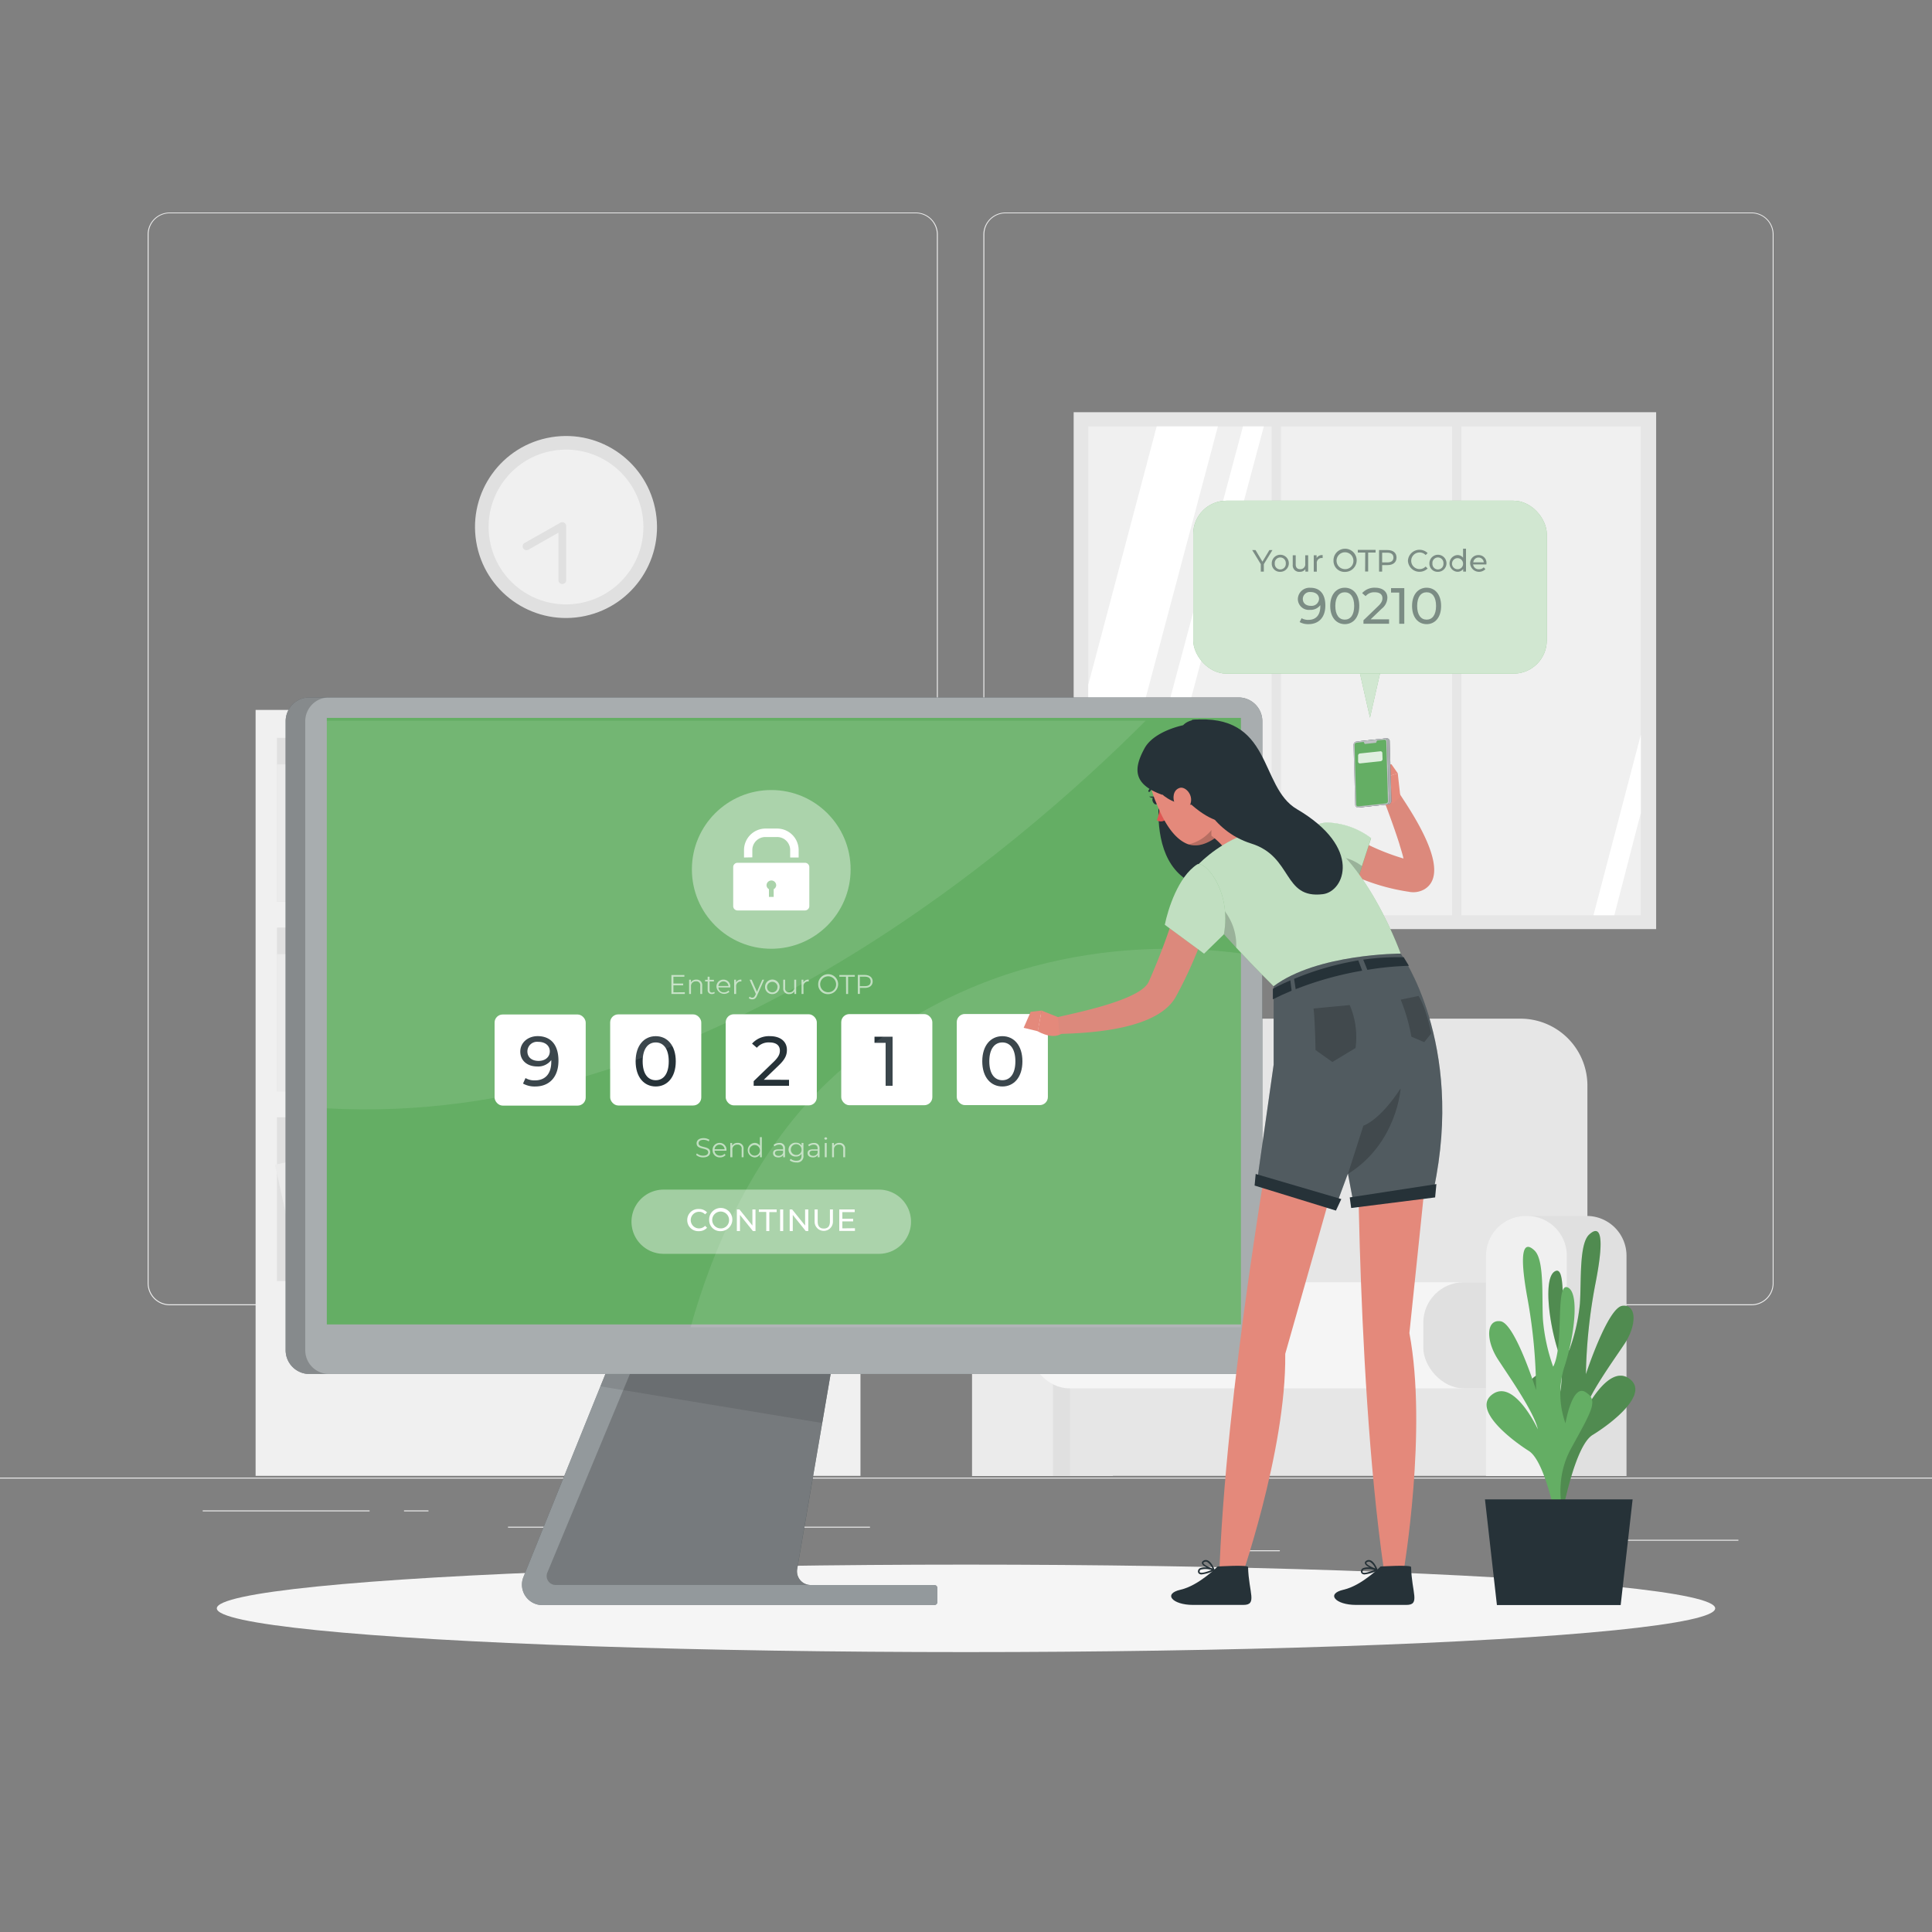 <svg xmlns="http://www.w3.org/2000/svg" viewBox="0 0 500 500"><rect x="0" y="0" width="500" height="500" fill="#808080" stroke="none"/><g id="freepik--background-complete--inject-2"><rect y="382.4" width="500" height="0.25" style="fill:#ebebeb"></rect><rect x="416.78" y="398.49" width="33.12" height="0.25" style="fill:#ebebeb"></rect><rect x="322.53" y="401.21" width="8.69" height="0.25" style="fill:#ebebeb"></rect><rect x="396.59" y="389.21" width="19.19" height="0.25" style="fill:#ebebeb"></rect><rect x="52.46" y="390.89" width="43.19" height="0.25" style="fill:#ebebeb"></rect><rect x="104.56" y="390.89" width="6.33" height="0.25" style="fill:#ebebeb"></rect><rect x="131.47" y="395.11" width="93.68" height="0.25" style="fill:#ebebeb"></rect><path d="M237,337.8H43.91a5.71,5.71,0,0,1-5.7-5.71V60.66A5.71,5.71,0,0,1,43.91,55H237a5.71,5.71,0,0,1,5.71,5.71V332.09A5.71,5.71,0,0,1,237,337.8ZM43.91,55.2a5.46,5.46,0,0,0-5.45,5.46V332.09a5.46,5.46,0,0,0,5.45,5.46H237a5.47,5.47,0,0,0,5.46-5.46V60.66A5.47,5.47,0,0,0,237,55.2Z" style="fill:#ebebeb"></path><path d="M453.31,337.8H260.21a5.72,5.72,0,0,1-5.71-5.71V60.66A5.72,5.72,0,0,1,260.21,55h193.1A5.71,5.71,0,0,1,459,60.66V332.09A5.71,5.71,0,0,1,453.31,337.8ZM260.21,55.2a5.47,5.47,0,0,0-5.46,5.46V332.09a5.47,5.47,0,0,0,5.46,5.46h193.1a5.47,5.47,0,0,0,5.46-5.46V60.66a5.47,5.47,0,0,0-5.46-5.46Z" style="fill:#ebebeb"></path><rect x="66.15" y="183.73" width="156.54" height="198.22" style="fill:#f0f0f0"></rect><rect x="71.68" y="190.96" width="145.47" height="42.39" style="fill:#e0e0e0"></rect><rect x="71.68" y="197.82" width="8.26" height="35.52" style="fill:#ebebeb"></rect><rect x="111.64" y="197.82" width="8.26" height="35.52" style="fill:#ebebeb"></rect><rect x="160.07" y="197.37" width="8.26" height="35.52" transform="translate(-34.15 31.01) rotate(-9.78)" style="fill:#ebebeb"></rect><rect x="81.92" y="202.5" width="8.26" height="30.84" style="fill:#ebebeb"></rect><rect x="100.91" y="202.5" width="8.26" height="30.84" style="fill:#ebebeb"></rect><rect x="148.85" y="202.5" width="8.26" height="30.84" style="fill:#ebebeb"></rect><rect x="125.93" y="201.97" width="8.26" height="30.84" transform="translate(-44.06 33.39) rotate(-12.53)" style="fill:#ebebeb"></rect><rect x="93.2" y="196.05" width="4.13" height="37.29" style="fill:#ebebeb"></rect><rect x="142.35" y="196.05" width="4.13" height="37.29" style="fill:#ebebeb"></rect><rect x="71.68" y="240.05" width="145.47" height="42.39" transform="translate(288.83 522.49) rotate(180)" style="fill:#e0e0e0"></rect><rect x="208.88" y="246.92" width="8.26" height="35.52" transform="translate(426.03 529.36) rotate(180)" style="fill:#ebebeb"></rect><rect x="168.93" y="246.92" width="8.26" height="35.52" transform="translate(346.12 529.36) rotate(180)" style="fill:#ebebeb"></rect><rect x="120.49" y="246.47" width="8.26" height="35.52" transform="translate(202.55 545.8) rotate(-170.22)" style="fill:#ebebeb"></rect><rect x="198.65" y="251.6" width="8.26" height="30.84" transform="translate(405.55 534.04) rotate(180)" style="fill:#ebebeb"></rect><rect x="179.65" y="251.6" width="8.26" height="30.84" transform="translate(367.57 534.04) rotate(180)" style="fill:#ebebeb"></rect><rect x="131.71" y="251.6" width="8.26" height="30.84" transform="translate(271.68 534.04) rotate(180)" style="fill:#ebebeb"></rect><rect x="154.63" y="251.07" width="8.26" height="30.84" transform="translate(255.94 561.07) rotate(-167.47)" style="fill:#ebebeb"></rect><rect x="191.5" y="245.15" width="4.13" height="37.29" transform="translate(387.13 527.59) rotate(180)" style="fill:#ebebeb"></rect><rect x="142.35" y="245.15" width="4.13" height="37.29" transform="translate(288.83 527.59) rotate(180)" style="fill:#ebebeb"></rect><rect x="71.68" y="246.92" width="8.26" height="35.52" style="fill:#ebebeb"></rect><rect x="81.92" y="251.6" width="8.26" height="30.84" style="fill:#ebebeb"></rect><rect x="100.91" y="251.6" width="8.26" height="30.84" style="fill:#ebebeb"></rect><rect x="93.2" y="245.15" width="4.13" height="37.29" style="fill:#ebebeb"></rect><rect x="71.68" y="289.15" width="145.47" height="42.39" style="fill:#e0e0e0"></rect><rect x="155.17" y="296.01" width="8.26" height="35.52" style="fill:#ebebeb"></rect><rect x="203.61" y="295.57" width="8.26" height="35.52" transform="translate(-50.2 39.83) rotate(-9.78)" style="fill:#ebebeb"></rect><rect x="125.45" y="300.7" width="8.26" height="30.84" style="fill:#ebebeb"></rect><rect x="144.45" y="300.7" width="8.26" height="30.84" style="fill:#ebebeb"></rect><rect x="192.39" y="300.7" width="8.26" height="30.84" style="fill:#ebebeb"></rect><rect x="169.47" y="300.17" width="8.26" height="30.84" transform="translate(-64.32 45.17) rotate(-12.53)" style="fill:#ebebeb"></rect><rect x="136.73" y="294.25" width="4.13" height="37.29" style="fill:#ebebeb"></rect><rect x="185.88" y="294.25" width="4.13" height="37.29" style="fill:#ebebeb"></rect><rect x="108.54" y="295.57" width="8.26" height="35.52" transform="translate(-51.58 23.69) rotate(-9.78)" style="fill:#ebebeb"></rect><rect x="97.32" y="300.7" width="8.26" height="30.84" style="fill:#ebebeb"></rect><rect x="74.4" y="300.17" width="8.26" height="30.84" transform="translate(-66.59 24.55) rotate(-12.53)" style="fill:#ebebeb"></rect><rect x="90.81" y="294.25" width="4.13" height="37.29" style="fill:#ebebeb"></rect><path d="M305.28,263.63H393.5A17.32,17.32,0,0,1,410.82,281v68.88H288V281A17.33,17.33,0,0,1,305.28,263.63Z" style="fill:#e6e6e6"></path><path d="M261.88,314.69h15.78A10.3,10.3,0,0,1,288,325v57H251.58V325A10.3,10.3,0,0,1,261.88,314.69Z" style="fill:#e0e0e0"></path><path d="M261.88,314.69h.33A10.3,10.3,0,0,1,272.51,325v57H251.58V325A10.3,10.3,0,0,1,261.88,314.69Z" style="fill:#ebebeb"></path><rect x="276.91" y="355.78" width="121.06" height="26.17" style="fill:#e6e6e6"></rect><rect x="266.27" y="331.85" width="137.69" height="27.45" rx="10.47" style="fill:#f5f5f5"></rect><rect x="368.35" y="331.85" width="35.41" height="27.45" rx="10.47" style="fill:#e0e0e0;isolation:isolate"></rect><path d="M394.86,314.69h15.79A10.29,10.29,0,0,1,420.94,325v57H384.57V325A10.29,10.29,0,0,1,394.86,314.69Z" style="fill:#e0e0e0"></path><path d="M394.86,314.69h.34A10.29,10.29,0,0,1,405.49,325v57H384.57V325A10.29,10.29,0,0,1,394.86,314.69Z" style="fill:#f0f0f0"></path><circle cx="146.48" cy="136.4" r="23.55" transform="translate(-19.96 25.22) rotate(-9.22)" style="fill:#e0e0e0"></circle><circle cx="146.48" cy="136.4" r="20.03" transform="translate(-19.96 25.22) rotate(-9.22)" style="fill:#f0f0f0"></circle><polyline points="145.53 150.14 145.53 136.14 136.26 141.39" style="fill:#f0f0f0"></polyline><path d="M145.53,151.14a1,1,0,0,1-1-1V137.85l-7.78,4.41a1,1,0,0,1-1.36-.38,1,1,0,0,1,.37-1.36l9.28-5.25a1,1,0,0,1,1.49.87v14A1,1,0,0,1,145.53,151.14Z" style="fill:#e0e0e0"></path><rect x="277.86" y="106.68" width="150.75" height="133.77" style="fill:#e6e6e6"></rect><rect x="281.63" y="110.35" width="143.01" height="126.51" style="fill:#f0f0f0"></rect><polygon points="315.19 110.35 281.63 236.58 281.63 177.27 299.35 110.35 315.19 110.35" style="fill:#fff"></polygon><polygon points="327.08 110.35 293.22 236.86 287.82 236.86 321.68 110.35 327.08 110.35" style="fill:#fff"></polygon><polygon points="424.64 190.18 424.64 210.39 417.79 236.86 412.39 236.86 424.64 190.18" style="fill:#fff"></polygon><rect x="329.1" y="108.08" width="2.41" height="131.61" style="fill:#e6e6e6"></rect><rect x="375.79" y="108.08" width="2.41" height="131.61" style="fill:#e6e6e6"></rect></g><g id="freepik--Shadow--inject-2"><ellipse id="freepik--path--inject-2" cx="250" cy="416.24" rx="193.89" ry="11.32" style="fill:#f5f5f5"></ellipse></g><g id="freepik--Plant--inject-2"><path d="M401.9,391.23s4.75-10.36-.68-20.58-7-12.62-3.54-14.72,5.05,8.18,5.05,8.18a23.1,23.1,0,0,0,.5-14.46c-2.4-7.39-3.91-19.43-.63-20.72s.63,15,3.49,20.58a48.19,48.19,0,0,0,2.79-12.13c.39-5.94-.22-15.42,2.37-17.85s4.26-.75,1.71,12.35a137.22,137.22,0,0,0-2.53,23.76s5.63-17.19,9.42-17.69,3.78,5.06.54,9.89-9.49,13.48-10.51,17.93c0,0,6.19-12.94,11.75-9s-4.84,11.77-9.48,14.6-7.86,20.51-7.86,20.51Z" style="fill:#64AE64"></path><path d="M401.9,391.23s4.75-10.36-.68-20.58-7-12.62-3.54-14.72,5.05,8.18,5.05,8.18a23.1,23.1,0,0,0,.5-14.46c-2.4-7.39-3.91-19.43-.63-20.72s.63,15,3.49,20.58a48.19,48.19,0,0,0,2.79-12.13c.39-5.94-.22-15.42,2.37-17.85s4.26-.75,1.71,12.35a137.22,137.22,0,0,0-2.53,23.76s5.63-17.19,9.42-17.69,3.78,5.06.54,9.89-9.49,13.48-10.51,17.93c0,0,6.19-12.94,11.75-9s-4.84,11.77-9.48,14.6-7.86,20.51-7.86,20.51Z" style="isolation:isolate;opacity:0.2"></path><path d="M405.65,395.48s-4.63-10.43.92-20.57,7.15-12.52,3.72-14.66-5.15,8.1-5.15,8.1a23.07,23.07,0,0,1-.33-14.46c2.49-7.36,4.15-19.38.88-20.72s-.81,15-3.73,20.53a48.29,48.29,0,0,1-2.65-12.17c-.32-5.94.41-15.41-2.16-17.88s-4.25-.81-1.85,12.33a137.07,137.07,0,0,1,2.24,23.78s-5.43-17.27-9.2-17.82-3.84,5-.66,9.88S397,365.44,398,369.9c0,0-6-13-11.64-9.14s4.7,11.84,9.3,14.74,7.62,20.63,7.62,20.63Z" style="fill:#64AE64"></path><polygon points="384.31 388.04 422.52 388.04 419.43 415.39 387.4 415.39 384.31 388.04" style="fill:#263238"></polygon></g><g id="freepik--Device--inject-2"><path d="M242.6,411v3.59a.81.81,0,0,1-.81.81H140.37a5.29,5.29,0,0,1-4.91-7.26l32.14-79.6,51.94.35-1.77,10.33-11.46,66.85a3.54,3.54,0,0,0,3.48,4.13h32A.8.8,0,0,1,242.6,411Z" style="fill:#263238"></path><path d="M242.6,411v3.59a.81.81,0,0,1-.81.81H140.37a5.29,5.29,0,0,1-4.91-7.26l19.93-49.35,12.21-30.25,51.94.35-1.77,10.33-5,29.07-6.47,37.78a3.54,3.54,0,0,0,3.48,4.13h32A.8.8,0,0,1,242.6,411Z" style="fill:#fff;opacity:0.5"></path><path d="M209.79,410.19h-66a2.32,2.32,0,0,1-2.14-3.2l28.18-67.78h47.93l-11.46,66.85A3.54,3.54,0,0,0,209.79,410.19Z" style="isolation:isolate;opacity:0.2"></path><polygon points="219.54 328.88 217.77 339.21 212.78 368.28 155.39 358.79 167.6 328.53 219.54 328.88" style="isolation:isolate;opacity:0.1"></polygon><path d="M320.53,180.5H80.08a6.15,6.15,0,0,0-6.15,6.15V349.44a6.15,6.15,0,0,0,6.15,6.15H320.53a6.16,6.16,0,0,0,6.16-6.15V186.65A6.16,6.16,0,0,0,320.53,180.5Z" style="fill:#263238"></path><path d="M320.53,180.5H80.08a6.15,6.15,0,0,0-6.15,6.15V349.44a6.15,6.15,0,0,0,6.15,6.15H320.53a6.16,6.16,0,0,0,6.16-6.15V186.65A6.16,6.16,0,0,0,320.53,180.5Z" style="fill:#fff;opacity:0.6"></path><path d="M85.18,355.58h-5.1a6.15,6.15,0,0,1-6.15-6.14V186.66a6.15,6.15,0,0,1,6.15-6.16h5.1A6.15,6.15,0,0,0,79,186.66V349.44A6.14,6.14,0,0,0,85.18,355.58Z" style="isolation:isolate;opacity:0.2"></path><rect x="84.58" y="185.79" width="236.57" height="156.97" style="fill:#64AE64"></rect><circle cx="199.6" cy="225" r="20.54" style="fill:#fff;opacity:0.4"></circle><path d="M194.7,221.88V220a3.38,3.38,0,0,1,3.38-3.38h3A3.38,3.38,0,0,1,204.5,220v1.92h2.19V220a5.58,5.58,0,0,0-5.57-5.57h-3a5.58,5.58,0,0,0-5.57,5.57v1.92Z" style="fill:#fff"></path><path d="M189.75,224.41V234.5a1.12,1.12,0,0,0,1.12,1.12h17.46a1.12,1.12,0,0,0,1.12-1.12V224.41a1.12,1.12,0,0,0-1.12-1.12H190.87A1.12,1.12,0,0,0,189.75,224.41Zm10.48,5.71v2H199v-2a1.21,1.21,0,0,1-.62-1,1.25,1.25,0,0,1,2.5,0A1.21,1.21,0,0,1,200.23,230.12Z" style="fill:#fff"></path><rect x="128" y="262.55" width="23.58" height="23.58" rx="2.09" style="fill:#fff"></rect><rect x="157.91" y="262.52" width="23.58" height="23.58" rx="2.09" style="fill:#fff"></rect><rect x="187.81" y="262.49" width="23.58" height="23.58" rx="2.09" style="fill:#fff"></rect><rect x="217.71" y="262.45" width="23.58" height="23.58" rx="2.09" style="fill:#fff"></rect><rect x="247.61" y="262.42" width="23.58" height="23.58" rx="2.09" style="fill:#fff"></rect><path d="M254.21,274.67c0-4.15,2.22-6.51,5.2-6.51s5.19,2.36,5.19,6.51-2.22,6.51-5.19,6.51S254.21,278.82,254.21,274.67Zm8.57,0c0-3.26-1.39-4.89-3.37-4.89s-3.38,1.63-3.38,4.89,1.38,4.89,3.38,4.89S262.78,277.92,262.78,274.67Z" style="fill:#263238"></path><path d="M144.53,274.51c0,4.34-2.46,6.67-6,6.67a6.15,6.15,0,0,1-3.17-.75L136,279a4.5,4.5,0,0,0,2.45.6c2.58,0,4.22-1.62,4.22-4.81v-.45A4.25,4.25,0,0,1,139,276c-2.53,0-4.35-1.51-4.35-3.85s2-4,4.49-4C142.6,268.16,144.53,270.45,144.53,274.51Zm-2.24-2.42c0-1.31-1-2.46-3-2.46a2.5,2.5,0,0,0-2.8,2.47c0,1.5,1.11,2.46,2.9,2.46S142.29,273.49,142.29,272.09Z" style="fill:#263238"></path><path d="M164.5,274.67c0-4.15,2.22-6.51,5.2-6.51s5.19,2.36,5.19,6.51-2.22,6.51-5.19,6.51S164.5,278.82,164.5,274.67Zm8.57,0c0-3.26-1.38-4.89-3.37-4.89s-3.38,1.63-3.38,4.89,1.38,4.89,3.38,4.89S173.07,277.93,173.07,274.67Z" style="fill:#263238"></path><path d="M204.2,279.45V281h-9.15V279.8l5.18-5c1.35-1.31,1.6-2.11,1.6-2.91,0-1.31-.92-2.11-2.71-2.11a4,4,0,0,0-3.25,1.38l-1.24-1.07a5.88,5.88,0,0,1,4.66-1.93c2.65,0,4.36,1.36,4.36,3.54,0,1.24-.36,2.35-2.09,4l-3.89,3.74Z" style="fill:#263238"></path><path d="M231,268.3V281h-1.8V269.89h-2.88V268.3Z" style="fill:#263238"></path><g style="opacity:0.6"><path d="M177.23,256.79v.45h-3.47v-4.91h3.36v.45h-2.84v1.75h2.53V255h-2.53v1.82Z" style="fill:#fff"></path><path d="M181.73,255.1v2.14h-.5v-2.09a1,1,0,0,0-1.11-1.18,1.21,1.21,0,0,0-1.29,1.33v1.94h-.49v-3.69h.47v.68a1.55,1.55,0,0,1,1.4-.7A1.41,1.41,0,0,1,181.73,255.1Z" style="fill:#fff"></path><path d="M185,257a1.17,1.17,0,0,1-.78.26,1,1,0,0,1-1.08-1.07V254h-.66v-.42h.66v-.8h.5v.8h1.12V254h-1.12v2.2c0,.44.22.67.63.67a.85.85,0,0,0,.55-.18Z" style="fill:#fff"></path><path d="M189,255.55h-3.08a1.37,1.37,0,0,0,1.45,1.28,1.46,1.46,0,0,0,1.13-.48l.28.32a2,2,0,0,1-3.36-1.27,1.77,1.77,0,0,1,1.8-1.87A1.75,1.75,0,0,1,189,255.4S189,255.49,189,255.55Zm-3.08-.37h2.61a1.31,1.31,0,0,0-2.61,0Z" style="fill:#fff"></path><path d="M191.87,253.53V254h-.12a1.19,1.19,0,0,0-1.24,1.36v1.88H190v-3.69h.48v.72A1.38,1.38,0,0,1,191.87,253.53Z" style="fill:#fff"></path><path d="M197.75,253.55l-1.84,4.13c-.31.72-.7.95-1.23.95a1.22,1.22,0,0,1-.89-.34l.23-.37a.88.88,0,0,0,.67.28c.33,0,.55-.15.76-.61l.16-.36L194,253.55h.52l1.38,3.13,1.39-3.13Z" style="fill:#fff"></path><path d="M198,255.4a1.88,1.88,0,1,1,1.88,1.87A1.81,1.81,0,0,1,198,255.4Zm3.24,0a1.37,1.37,0,1,0-1.36,1.43A1.34,1.34,0,0,0,201.21,255.4Z" style="fill:#fff"></path><path d="M206.05,253.55v3.69h-.47v-.68a1.47,1.47,0,0,1-1.33.71,1.42,1.42,0,0,1-1.55-1.58v-2.14h.49v2.09a1,1,0,0,0,1.11,1.18,1.19,1.19,0,0,0,1.25-1.33v-1.94Z" style="fill:#fff"></path><path d="M209.3,253.53V254h-.12a1.19,1.19,0,0,0-1.24,1.36v1.88h-.5v-3.69h.48v.72A1.38,1.38,0,0,1,209.3,253.53Z" style="fill:#fff"></path><path d="M211.75,254.79a2.58,2.58,0,1,1,2.58,2.49A2.48,2.48,0,0,1,211.75,254.79Zm4.63,0a2.06,2.06,0,1,0-2,2A2,2,0,0,0,216.38,254.79Z" style="fill:#fff"></path><path d="M218.94,252.78h-1.72v-.45h4v.45h-1.73v4.46h-.52Z" style="fill:#fff"></path><path d="M225.85,254c0,1-.76,1.67-2,1.67h-1.31v1.55H222v-4.91h1.83C225.09,252.33,225.85,253,225.85,254Zm-.52,0c0-.79-.52-1.24-1.5-1.24h-1.3v2.45h1.3C224.81,255.23,225.33,254.79,225.33,254Z" style="fill:#fff"></path></g><g style="opacity:0.6"><path d="M180.15,298.89l.2-.39a2.41,2.41,0,0,0,1.62.59c.91,0,1.31-.38,1.31-.87,0-1.34-3-.52-3-2.33,0-.72.56-1.34,1.8-1.34a2.77,2.77,0,0,1,1.52.43l-.17.41a2.55,2.55,0,0,0-1.35-.4c-.89,0-1.29.4-1.29.89,0,1.34,3,.53,3,2.31,0,.73-.57,1.34-1.82,1.34A2.63,2.63,0,0,1,180.15,298.89Z" style="fill:#fff"></path><path d="M188,297.8h-3.08a1.37,1.37,0,0,0,1.45,1.28,1.46,1.46,0,0,0,1.13-.48l.28.32a1.79,1.79,0,0,1-1.42.61,1.83,1.83,0,0,1-1.94-1.88,1.78,1.78,0,0,1,1.8-1.87,1.75,1.75,0,0,1,1.79,1.87S188,297.75,188,297.8Zm-3.08-.37h2.61a1.31,1.31,0,0,0-2.61,0Z" style="fill:#fff"></path><path d="M192.43,297.35v2.14h-.49V297.4a1,1,0,0,0-1.11-1.17,1.21,1.21,0,0,0-1.29,1.33v1.93H189v-3.68h.48v.68a1.55,1.55,0,0,1,1.4-.71A1.41,1.41,0,0,1,192.43,297.35Z" style="fill:#fff"></path><path d="M197.16,294.29v5.2h-.48v-.73a1.59,1.59,0,0,1-1.42.77,1.88,1.88,0,0,1,0-3.75,1.6,1.6,0,0,1,1.4.73v-2.22Zm-.49,3.36a1.37,1.37,0,1,0-1.37,1.43A1.35,1.35,0,0,0,196.67,297.65Z" style="fill:#fff"></path><path d="M203.16,297.21v2.28h-.48v-.57a1.4,1.4,0,0,1-1.27.61c-.83,0-1.34-.44-1.34-1.08s.36-1,1.42-1h1.17v-.22a.91.91,0,0,0-1-1,1.86,1.86,0,0,0-1.23.44l-.22-.37a2.29,2.29,0,0,1,1.49-.5A1.31,1.31,0,0,1,203.16,297.21Zm-.5,1.17v-.6H201.5c-.71,0-.94.28-.94.66s.34.69.93.69A1.17,1.17,0,0,0,202.66,298.38Z" style="fill:#fff"></path><path d="M207.93,295.81V299a1.61,1.61,0,0,1-1.84,1.84,2.61,2.61,0,0,1-1.72-.56l.25-.38a2.25,2.25,0,0,0,1.45.5c.94,0,1.36-.42,1.36-1.33v-.47a1.64,1.64,0,0,1-1.43.71,1.79,1.79,0,1,1,0-3.57,1.65,1.65,0,0,1,1.45.73v-.7Zm-.48,1.75a1.4,1.4,0,1,0-1.4,1.35A1.32,1.32,0,0,0,207.45,297.56Z" style="fill:#fff"></path><path d="M212.1,297.21v2.28h-.47v-.57a1.41,1.41,0,0,1-1.27.61c-.84,0-1.35-.44-1.35-1.08s.37-1,1.43-1h1.16v-.22c0-.63-.35-1-1-1a1.85,1.85,0,0,0-1.22.44l-.23-.37a2.32,2.32,0,0,1,1.5-.5A1.31,1.31,0,0,1,212.1,297.21Zm-.5,1.17v-.6h-1.15c-.72,0-.95.28-.95.66s.35.69.94.69A1.15,1.15,0,0,0,211.6,298.38Z" style="fill:#fff"></path><path d="M213.34,294.64a.37.37,0,0,1,.73,0,.37.37,0,0,1-.73,0Zm.11,1.17h.5v3.68h-.5Z" style="fill:#fff"></path><path d="M218.72,297.35v2.14h-.49V297.4a1,1,0,0,0-1.11-1.17,1.21,1.21,0,0,0-1.29,1.33v1.93h-.49v-3.68h.47v.68a1.55,1.55,0,0,1,1.4-.71A1.41,1.41,0,0,1,218.72,297.35Z" style="fill:#fff"></path></g><path d="M227.46,324.49H171.73a8.31,8.31,0,0,1-8.3-8.31h0a8.31,8.31,0,0,1,8.3-8.31h55.73a8.31,8.31,0,0,1,8.31,8.31h0A8.31,8.31,0,0,1,227.46,324.49Z" style="fill:#fff;opacity:0.4"></path><path d="M177.86,315.76a2.84,2.84,0,0,1,3-2.87,2.78,2.78,0,0,1,2.13.88l-.52.5a2.07,2.07,0,0,0-1.58-.66,2.15,2.15,0,1,0,1.58,3.63l.52.5a2.79,2.79,0,0,1-2.14.88A2.83,2.83,0,0,1,177.86,315.76Z" style="fill:#fff"></path><path d="M183.53,315.76a3,3,0,1,1,3,2.86A2.85,2.85,0,0,1,183.53,315.76Zm5.15,0a2.18,2.18,0,1,0-2.17,2.15A2.1,2.1,0,0,0,188.68,315.76Z" style="fill:#fff"></path><path d="M195.52,313v5.6h-.66l-3.36-4.18v4.18h-.8V313h.66l3.36,4.17V313Z" style="fill:#fff"></path><path d="M198.31,313.65h-1.92V313H201v.69H199.1v4.91h-.79Z" style="fill:#fff"></path><path d="M201.89,313h.8v5.6h-.8Z" style="fill:#fff"></path><path d="M209.19,313v5.6h-.66l-3.36-4.18v4.18h-.8V313H205l3.36,4.17V313Z" style="fill:#fff"></path><path d="M210.82,316.14V313h.8v3.15c0,1.24.57,1.8,1.58,1.8s1.58-.56,1.58-1.8V313h.78v3.18a2.37,2.37,0,1,1-4.74,0Z" style="fill:#fff"></path><path d="M221.26,317.86v.7H217.2V313h4v.69H218v1.72h2.8v.68H218v1.81Z" style="fill:#fff"></path><path d="M296.49,186.52C263.78,219.29,179.77,292.23,84.58,286.83V186.52Z" style="fill:#fff;opacity:0.1"></path><path d="M321.14,246.75V343.5H178.72c5.46-19.54,16.38-46.3,37.56-65.42C254.38,243.68,298.6,243.78,321.14,246.75Z" style="fill:#fff;opacity:0.1"></path></g><g id="freepik--speech-bubble--inject-2"><polygon points="351.23 171.09 354.55 185.75 357.87 171.09 351.23 171.09" style="fill:#64AE64"></polygon><polygon points="351.23 171.09 354.55 185.75 357.87 171.09 351.23 171.09" style="fill:#fff;opacity:0.7"></polygon><rect x="308.81" y="129.58" width="91.49" height="44.76" rx="8.59" style="fill:#64AE64"></rect><rect x="308.81" y="129.58" width="91.49" height="44.76" rx="8.59" style="fill:#fff;opacity:0.7"></rect><g style="opacity:0.5"><path d="M327.08,146v1.93h-.79V146l-2.22-3.64h.86l1.79,3,1.8-3h.79Z" style="fill:#263238"></path><path d="M329.13,145.82a2.21,2.21,0,1,1,2.21,2.17A2.11,2.11,0,0,1,329.13,145.82Zm3.63,0a1.43,1.43,0,1,0-2.85,0,1.43,1.43,0,1,0,2.85,0Z" style="fill:#263238"></path><path d="M338.55,143.7v4.24h-.72v-.64a1.72,1.72,0,0,1-1.44.69,1.67,1.67,0,0,1-1.83-1.85V143.7h.77v2.36c0,.83.42,1.24,1.15,1.24a1.24,1.24,0,0,0,1.31-1.4v-2.2Z" style="fill:#263238"></path><path d="M342.3,143.66v.75h-.18a1.26,1.26,0,0,0-1.33,1.43v2.11H340V143.7h.74v.72A1.61,1.61,0,0,1,342.3,143.66Z" style="fill:#263238"></path><path d="M345.11,145.14a3,3,0,1,1,3,2.87A2.84,2.84,0,0,1,345.11,145.14Zm5.15,0a2.18,2.18,0,1,0-2.17,2.15A2.1,2.1,0,0,0,350.26,145.14Z" style="fill:#263238"></path><path d="M353.32,143H351.4v-.69H356V143h-1.92v4.9h-.79Z" style="fill:#263238"></path><path d="M361.42,144.3c0,1.21-.88,1.95-2.34,1.95H357.7v1.69h-.8v-5.59h2.18C360.54,142.35,361.42,143.08,361.42,144.3Zm-.8,0c0-.8-.54-1.26-1.56-1.26H357.7v2.51h1.36C360.08,145.55,360.62,145.1,360.62,144.3Z" style="fill:#263238"></path><path d="M364.37,145.14a3,3,0,0,1,5.1-2l-.52.51a2.08,2.08,0,0,0-1.58-.67,2.15,2.15,0,1,0,0,4.3,2.08,2.08,0,0,0,1.58-.67l.52.51a3,3,0,0,1-5.1-2Z" style="fill:#263238"></path><path d="M369.93,145.82a2.21,2.21,0,1,1,2.21,2.17A2.11,2.11,0,0,1,369.93,145.82Zm3.63,0a1.43,1.43,0,1,0-2.85,0,1.43,1.43,0,1,0,2.85,0Z" style="fill:#263238"></path><path d="M379.4,142v5.93h-.73v-.67a1.8,1.8,0,0,1-1.51.72,2.17,2.17,0,0,1,0-4.33,1.83,1.83,0,0,1,1.48.68V142Zm-.76,3.81a1.43,1.43,0,1,0-1.42,1.5A1.39,1.39,0,0,0,378.64,145.82Z" style="fill:#263238"></path><path d="M384.67,146.08h-3.43a1.43,1.43,0,0,0,1.53,1.24,1.58,1.58,0,0,0,1.22-.51l.43.49a2.31,2.31,0,0,1-3.95-1.48,2.08,2.08,0,0,1,2.13-2.16,2,2,0,0,1,2.09,2.19A2,2,0,0,1,384.67,146.08Zm-3.43-.55H384a1.36,1.36,0,0,0-2.71,0Z" style="fill:#263238"></path></g><g style="opacity:0.5"><path d="M343,156.7c0,3.15-1.77,4.83-4.36,4.83a4.46,4.46,0,0,1-2.29-.54l.5-1a3.31,3.31,0,0,0,1.78.43c1.87,0,3.06-1.17,3.06-3.48v-.32a3.09,3.09,0,0,1-2.66,1.21,2.84,2.84,0,0,1-3.15-2.79,3,3,0,0,1,3.25-2.92C341.6,152.1,343,153.76,343,156.7ZM341.37,155c0-.95-.76-1.78-2.2-1.78a1.81,1.81,0,0,0-2,1.79c0,1.08.8,1.78,2.09,1.78A1.92,1.92,0,0,0,341.37,155Z" style="fill:#263238"></path><path d="M344.26,156.82c0-3,1.61-4.72,3.77-4.72s3.75,1.72,3.75,4.72-1.61,4.71-3.75,4.71S344.26,159.82,344.26,156.82Zm6.2,0c0-2.36-1-3.54-2.43-3.54s-2.45,1.18-2.45,3.54,1,3.54,2.45,3.54S350.46,159.18,350.46,156.82Z" style="fill:#263238"></path><path d="M359.49,160.28v1.15h-6.63v-.9l3.76-3.62c1-.95,1.15-1.53,1.15-2.11,0-.94-.67-1.52-2-1.52a2.87,2.87,0,0,0-2.35,1l-.9-.78a4.26,4.26,0,0,1,3.37-1.4c1.92,0,3.16,1,3.16,2.57a3.73,3.73,0,0,1-1.51,2.9l-2.82,2.71Z" style="fill:#263238"></path><path d="M363.43,152.21v9.22h-1.31v-8.07H360v-1.15Z" style="fill:#263238"></path><path d="M365.44,156.82c0-3,1.61-4.72,3.77-4.72s3.75,1.72,3.75,4.72-1.6,4.71-3.75,4.71S365.44,159.82,365.44,156.82Zm6.21,0c0-2.36-1-3.54-2.44-3.54s-2.45,1.18-2.45,3.54,1,3.54,2.45,3.54S371.65,159.18,371.65,156.82Z" style="fill:#263238"></path></g></g><g id="freepik--Character--inject-2"><path d="M346.33,214.09a59.3,59.3,0,0,0,19.7,8.85l.07,0a2.59,2.59,0,0,0-1.49.42,2.65,2.65,0,0,0-1,1.13,1.1,1.1,0,0,0-.12.46c.16-2.1-.75-4.46-1.39-6.73-1.15-3.59-2.5-7.27-3.85-10.88l3.86-2.07c3.19,4.89,13.84,20.37,6.57,24.85a5.79,5.79,0,0,1-4.13.66,53.2,53.2,0,0,1-22.1-8.62c-.46-.32-.86-.6-1.4-1l5.3-7.09Z" style="fill:#dc897c"></path><path d="M345.21,213a19.79,19.79,0,0,1,9.63,3.91l-4,12.38S331.4,211.37,345.21,213Z" style="fill:#64AE64"></path><path d="M345.17,223.41a79.48,79.48,0,0,0,5.64,5.83l1.65-5.09,2.38-7.29a19.79,19.79,0,0,0-9.62-3.91C336.72,212,340.78,218.36,345.17,223.41Z" style="fill:#fff;opacity:0.6"></path><path d="M345.17,223.41a79.48,79.48,0,0,0,5.64,5.83l1.65-5.09a11.84,11.84,0,0,0-7.26-2.5A10.4,10.4,0,0,0,345.17,223.41Z" style="isolation:isolate;opacity:0.2"></path><path d="M302,194.69s-9.3,30.92,10.29,35.07S334,219.68,334,219.68,317.9,195.32,302,194.69Z" style="fill:#263238"></path><path d="M297.41,204.93a.2.2,0,0,1-.11,0,.23.23,0,0,1-.1-.32,3.93,3.93,0,0,1,2.88-2,.26.26,0,0,1,.25.23.24.24,0,0,1-.22.26,3.48,3.48,0,0,0-2.49,1.76A.22.22,0,0,1,297.41,204.93Z" style="fill:#263238"></path><path d="M300.21,208.77a14.91,14.91,0,0,1-.81,3.53,2,2,0,0,0,2.05,0Z" style="fill:#de5753"></path><path d="M298.32,207.42c.21.55.68.88,1,.74s.5-.69.29-1.24-.68-.88-1-.74S298.12,206.87,298.32,207.42Z" style="fill:#263238"></path><path d="M298.77,206.15l-1.37,0S298.38,206.91,298.77,206.15Z" style="fill:#263238"></path><path d="M318.23,212.61a1,1,0,0,1-.14.25c-.09.17-.19.33-.29.5a9.54,9.54,0,0,1-2.3,2.75c-3,2.39-5.61,3.11-7.88,2.42l-.33-.11h0c-3.37-1.37-6-5.4-8.09-10.73a21.18,21.18,0,0,1-1.73-6.58s0-.08,0-.1,0-.18,0-.26a7.84,7.84,0,0,1,3.16-6.77,15.18,15.18,0,0,1,2.9-1.79C313.52,187.32,323.24,203.18,318.23,212.61Z" style="fill:#e4897b"></path><path d="M317.8,213.36a9.54,9.54,0,0,1-2.3,2.75c-3,2.39-5.61,3.11-7.88,2.42a11,11,0,0,0,5.69-3.45A5.68,5.68,0,0,1,317.8,213.36Z" style="isolation:isolate;opacity:0.2"></path><path d="M297.42,201.05s2.79,7.34,10.94,7.21c0,0,6.36,6,10.65,4.09,5.85-2.59,7.05-13.23,1.09-20.66C312.36,182.05,295.48,189,297.42,201.05Z" style="fill:#263238"></path><path d="M304,207.84c-.52-1.11-.51-3.38,1.32-3.94s5,3.33,1.06,6.37C305.82,210.71,305.08,210.14,304,207.84Z" style="fill:#e4897b"></path><path d="M306.19,187.69s-7.56,1.49-10,6c-2.86,5.24-3,9.3,4.6,12,0,0,9.61-9,13.75-10a44.34,44.34,0,0,1,7.35-1.18C319.13,186.52,309.24,184.38,306.19,187.69Z" style="fill:#263238"></path><path d="M313.52,216.3s5.2,3.6,6.55,9.54l16.21-9.46s-12.69-2.89-14.87-7.8C321.41,208.58,312.93,209.63,313.52,216.3Z" style="fill:#e4897b"></path><path d="M329.62,255.25s-21-20.63-23.26-27.11c0,0,8.83-13.75,26.48-14.33s29.66,33,29.66,33Z" style="fill:#64AE64"></path><path d="M362.5,246.82l-32.87,8.44s-4.58-4.51-9.7-10c-1.58-1.71-3.23-3.51-4.82-5.29-4.17-4.73-7.85-9.35-8.74-11.86,0,0,8.82-13.75,26.47-14.33S362.5,246.82,362.5,246.82Z" style="fill:#fff;opacity:0.6"></path><path d="M310,204.74s3.07,10.2,13.85,13.58,8.07,14.39,18.52,13.09c5.56-.69,10.32-12-6.73-22-9.94-5.81-6.08-24.91-27.18-23.12C308.44,186.3,312.82,199.39,310,204.74Z" style="fill:#263238"></path><path d="M320.47,410.73l-5-1.14c.75-25,4.36-55.23,7.55-77.94.5-3.56,1-6.92,1.46-10.06.23-1.49.44-2.92.65-4.3,1-6.81,1.92-12.19,2.47-15.52.41-2.43.64-3.76.64-3.76l18,4.39-1.29,4.54-4.25,15-.48,1.71-2.82,9.89-4.78,16.83C332.92,375.78,320.47,410.73,320.47,410.73Z" style="fill:#e4897b"></path><path d="M363.27,406.55l-5.12-.26c-3.9-26.88-5.54-60.5-6.25-83.87-.1-3.62-.19-7-.26-10.08,0-.15,0-.3,0-.45-.13-6.09-.19-10.93-.22-14,0-2.4,0-3.71,0-3.71l18.47,1.21-.79,7.7-1.16,11.3-.23,2.22-.8,7.7L364.75,345C369.47,370,363.27,406.55,363.27,406.55Z" style="fill:#e4897b"></path><path d="M365.19,405.55c0-.64-7.9-.14-7.9-.14s-4.85,4.93-9.56,6-2.07,3.94,3.19,3.94h13C367.68,415.39,365.34,412.2,365.19,405.55Z" style="fill:#263238"></path><path d="M352.45,407.24a.75.75,0,0,1-.19-.84.87.87,0,0,1,.42-.53,3.28,3.28,0,0,1,1.77-.2c-.64-.34-1.2-.75-1.23-1.17,0-.27.16-.49.52-.66a1.21,1.21,0,0,1,1,0c1.07.45,1.73,2.29,1.76,2.36a.21.21,0,0,1,0,.16l0,.05h0a.18.18,0,0,1-.07.05,9.75,9.75,0,0,1-3.26,1A1.06,1.06,0,0,1,352.45,407.24Zm.44-1a.46.46,0,0,0-.23.27c-.08.31,0,.39,0,.42.38.31,1.82-.13,3-.62A5.07,5.07,0,0,0,352.89,406.23Zm1-2c-.11,0-.29.15-.28.26,0,.35,1.15,1,2.31,1.41a3.47,3.47,0,0,0-1.35-1.69.74.74,0,0,0-.32-.07A.8.8,0,0,0,353.92,404.22Z" style="fill:#263238"></path><path d="M323,405.55c0-.64-7.89-.14-7.89-.14s-4.85,4.93-9.56,6-2.08,3.94,3.18,3.94h13C325.5,415.39,323.17,412.2,323,405.55Z" style="fill:#263238"></path><path d="M310.27,407.24a.77.77,0,0,1-.19-.84.87.87,0,0,1,.42-.53,3.29,3.29,0,0,1,1.77-.2c-.64-.34-1.2-.75-1.22-1.17q0-.4.51-.66a1.21,1.21,0,0,1,1,0c1.07.45,1.73,2.29,1.76,2.36a.18.18,0,0,1,0,.16s0,0,0,.05h0l-.07.05a9.9,9.9,0,0,1-3.27,1A1.08,1.08,0,0,1,310.27,407.24Zm.44-1a.44.44,0,0,0-.22.27c-.08.31,0,.39.05.42.37.31,1.81-.13,3-.62A5.07,5.07,0,0,0,310.71,406.23Zm1-2c-.11,0-.29.15-.28.26,0,.35,1.15,1,2.32,1.41a3.49,3.49,0,0,0-1.36-1.69.71.71,0,0,0-.32-.07A.8.8,0,0,0,311.74,404.22Z" style="fill:#263238"></path><path d="M325.36,305.53l4.26-30v-20.3c11.23-8.44,32.88-8.44,32.88-8.44s16.63,23.07,8.55,61l-20.88,3-1.33-7.08-2.62,7.08Z" style="fill:#263238"></path><path d="M325.36,305.53l4.26-30v-20.3c11.23-8.44,32.88-8.44,32.88-8.44s16.63,23.07,8.55,61l-20.88,3-1.33-7.08-2.62,7.08Z" style="fill:#fff;opacity:0.2"></path><path d="M348.84,303.82l4-12.49s4.22-1.28,9.64-9.66C362.5,281.67,361.56,295.93,348.84,303.82Z" style="isolation:isolate;opacity:0.2"></path><path d="M339.94,261l9.37-.89a21.08,21.08,0,0,1,1.5,11.12l-6,3.61-4.35-3.09S340.32,263.82,339.94,261Z" style="isolation:isolate;opacity:0.2"></path><path d="M362.5,258.71a47.53,47.53,0,0,1,2.77,9.59l3.32,1.41,1.79-2.23s-1.21-6.53-3.26-9.73Z" style="isolation:isolate;opacity:0.2"></path><polygon points="324.97 303.82 347.13 310.32 345.74 313.3 324.69 306.82 324.97 303.82" style="fill:#263238"></polygon><polygon points="349.31 309.89 349.68 312.63 371.41 309.89 371.74 306.44 349.31 309.89" style="fill:#263238"></polygon><path d="M353.87,251a77.27,77.27,0,0,1,10.75-1.05l-1.34-2.21a61.47,61.47,0,0,0-10.48.62Z" style="fill:#263238"></path><path d="M333.94,253.72c-2.87,1.24-4.52,2.17-4.52,2.17l0,2.73q2.42-1.22,4.85-2.23Z" style="fill:#263238"></path><path d="M335.32,256a87.57,87.57,0,0,1,17.21-4.79l-1-2.66a75.47,75.47,0,0,0-16.62,4.78Z" style="fill:#263238"></path><path d="M275.24,263.81l-5.68-2.28-1,5.36s5.12,3.1,7.26-.59Z" style="fill:#e4897b"></path><polygon points="266.74 261.86 264.92 266 268.6 266.89 269.56 261.53 266.74 261.86" style="fill:#e4897b"></polygon><path d="M362.41,206.2l-.67-6.08-5.18,1.68s-.32,6,3.95,6.12Z" style="fill:#e4897b"></path><polygon points="360.11 197.79 355.6 198.15 356.56 201.8 361.74 200.12 360.11 197.79" style="fill:#e4897b"></polygon><path d="M319.93,245.29c-1.58-1.71-3.23-3.51-4.82-5.29-.61-3.72-1-7-1-7A14.44,14.44,0,0,1,319.93,245.29Z" style="isolation:isolate;opacity:0.2"></path><path d="M314.69,231.28a112,112,0,0,1-10.29,26.5c-4.5,8.55-21.61,9.58-30.21,9.8l-.4-4.36c5.18-1.22,21.28-4.43,23.48-9.1a170.39,170.39,0,0,0,8.84-25l8.58,2.14Z" style="fill:#dc897c"></path><path d="M309.79,223.74c-4.89,3.2-7.51,11.52-8.34,15.59l10.16,7.48,5.13-5C318.82,230.33,311.65,222.53,309.79,223.74Z" style="fill:#64AE64"></path><path d="M309.79,223.74c-4.89,3.2-7.51,11.52-8.34,15.59l10.16,7.48,5.13-5C318.82,230.33,311.65,222.53,309.79,223.74Z" style="fill:#fff;opacity:0.6"></path><path d="M359.39,208.15l-7.26.78a.74.74,0,0,1-.76-.78l-.44-15.37a.9.9,0,0,1,.72-.94l7.25-.77a.73.73,0,0,1,.76.78l.44,15.37A.89.89,0,0,1,359.39,208.15Z" style="fill:#263238"></path><path d="M359.39,208.15l-7.26.78a.74.74,0,0,1-.76-.78l-.44-15.37a.9.9,0,0,1,.72-.94l7.25-.77a.73.73,0,0,1,.76.78l.44,15.37A.89.89,0,0,1,359.39,208.15Z" style="fill:#fff;opacity:0.6"></path><path d="M358.75,208.22l-7.25.77a.73.73,0,0,1-.77-.77l-.43-15.38a.87.87,0,0,1,.71-.93l7.25-.77a.73.73,0,0,1,.76.77l.44,15.38A.87.87,0,0,1,358.75,208.22Z" style="fill:#263238"></path><path d="M358.75,208.22l-7.25.77a.73.73,0,0,1-.77-.77l-.43-15.38a.87.87,0,0,1,.71-.93l7.25-.77a.73.73,0,0,1,.76.77l.44,15.38A.87.87,0,0,1,358.75,208.22Z" style="fill:#fff;opacity:0.7"></path><path d="M358.27,191.44l-1.9.2-.24.59-2.94.31-.27-.53-1.9.2a.58.58,0,0,0-.46.61l.43,15.37a.47.47,0,0,0,.5.5l7.25-.77a.57.57,0,0,0,.46-.6l-.43-15.38A.48.48,0,0,0,358.27,191.44Z" style="fill:#64AE64"></path><path d="M357.3,197l-5.33.57a.47.47,0,0,1-.49-.49l0-1.48a.56.56,0,0,1,.45-.6l5.34-.57a.47.47,0,0,1,.48.5l.05,1.48A.56.56,0,0,1,357.3,197Z" style="fill:#fff;opacity:0.8"></path></g></svg>